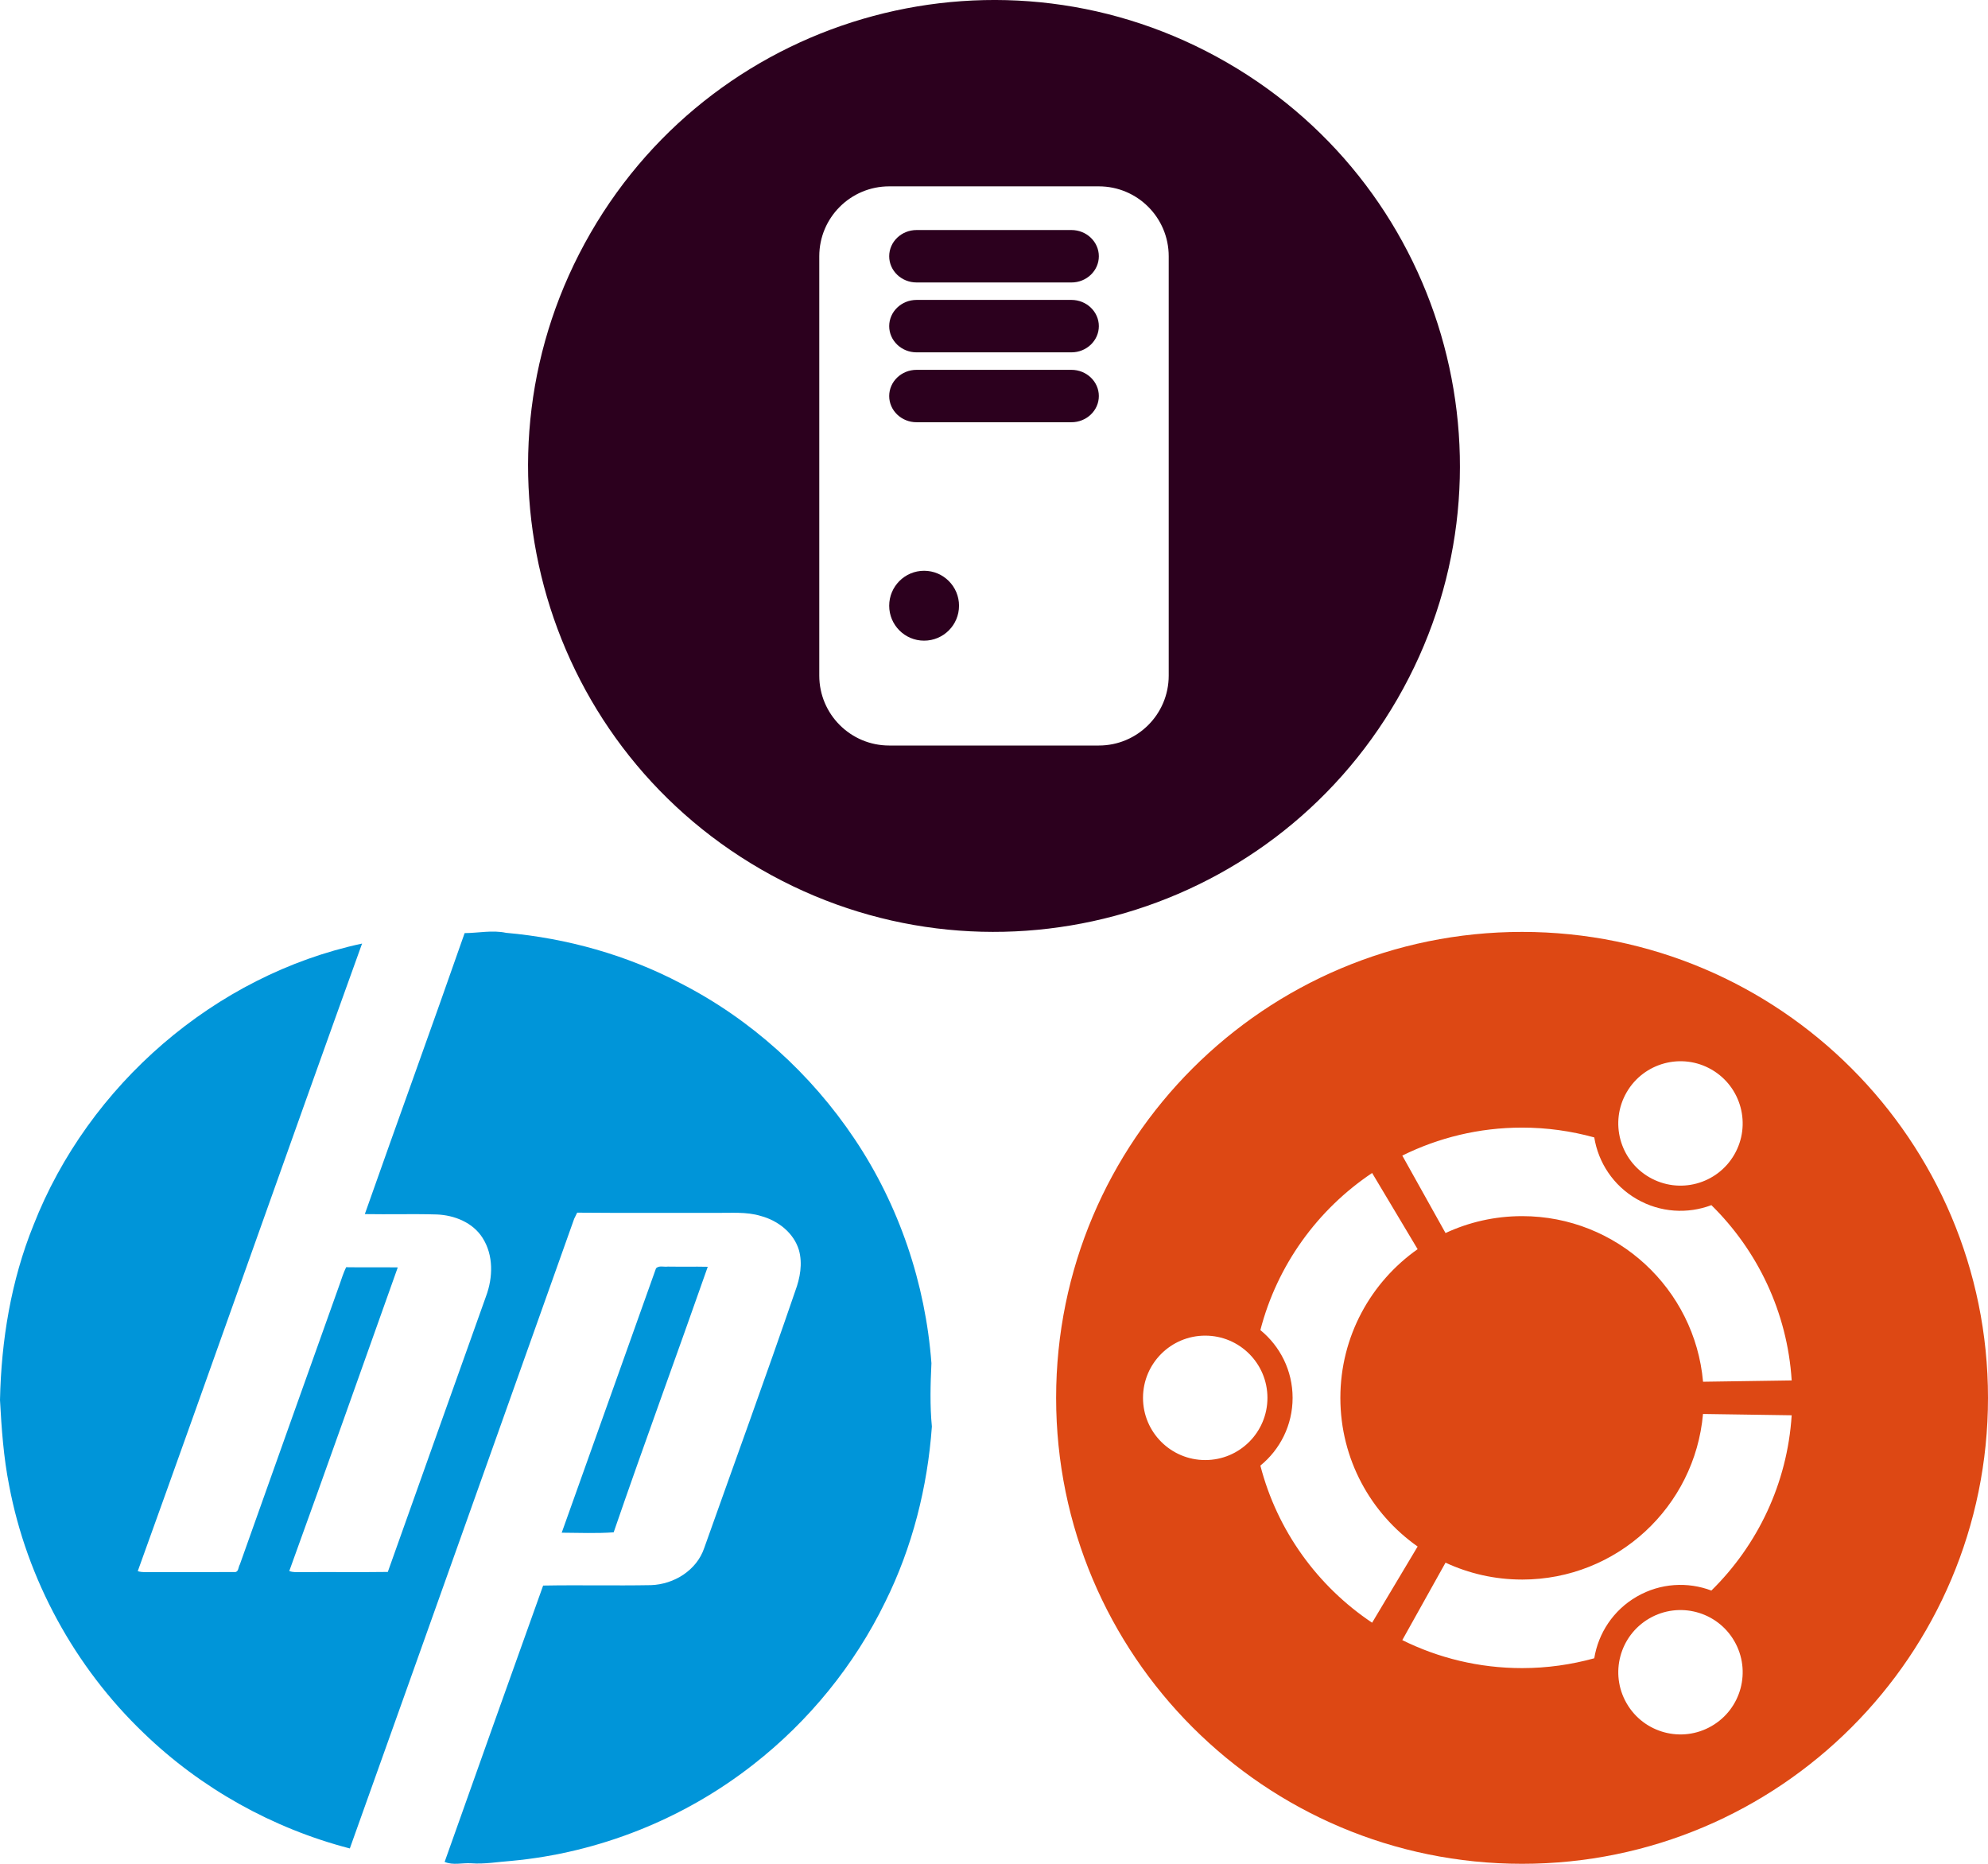 <svg xmlns="http://www.w3.org/2000/svg" width="256" height="240" viewBox="0 0 256 240"><g><path fill="#2C001E" d="M157.996 8.05C129.306-8.52 92.616 1.31 76.048 30c-16.567 28.698-6.738 65.39 21.96 81.952 28.69 16.565 65.38 6.732 81.945-21.958 16.566-28.698 6.734-65.383-21.957-81.945zM150.498 87c0 4.97-4.024 9-8.998 9h-26.996c-4.976 0-9.003-4.03-9.003-9V32.997c0-4.968 4.028-9 9.004-9H141.5c4.974 0 8.998 4.032 8.998 9V87zm-12.526-41.628h-19.94c-1.95 0-3.527-1.512-3.527-3.376 0-1.86 1.578-3.376 3.527-3.376h19.94c1.943 0 3.528 1.516 3.528 3.376 0 1.864-1.585 3.376-3.528 3.376zm0-9h-19.94c-1.95 0-3.527-1.508-3.527-3.375 0-1.864 1.578-3.376 3.527-3.376h19.94c1.943 0 3.528 1.513 3.528 3.377 0 1.867-1.585 3.376-3.528 3.376zm0 18h-19.94c-1.95 0-3.527-1.51-3.527-3.374s1.578-3.374 3.527-3.374h19.94c1.943 0 3.528 1.51 3.528 3.374 0 1.865-1.585 3.373-3.528 3.373zM123.496 78c0 2.485-2.012 4.497-4.5 4.497-2.48 0-4.492-2.012-4.492-4.497 0-2.484 2.012-4.502 4.493-4.502 2.487 0 4.5 2.02 4.5 4.502z"/><path fill="#DD4814" d="M256 180c0 33.136-26.863 60-59.998 60-33.14 0-60.002-26.864-60.002-60 0-33.137 26.862-60 60.002-60C229.138 120 256 146.863 256 180zm-100.798-8.012c-4.426 0-8.014 3.587-8.014 8.013 0 4.425 3.59 8.01 8.014 8.01 4.424 0 8.01-3.585 8.01-8.01s-3.585-8.012-8.01-8.012zm57.195 36.41c-3.832 2.213-5.143 7.11-2.932 10.938 2.21 3.832 7.11 5.145 10.938 2.93 3.832-2.21 5.146-7.105 2.932-10.938-2.208-3.828-7.11-5.14-10.938-2.93zM172.602 180c0-7.916 3.932-14.91 9.95-19.145l-5.86-9.81c-7.007 4.687-12.222 11.845-14.39 20.23 2.53 2.064 4.15 5.204 4.15 8.725 0 3.52-1.62 6.66-4.15 8.724 2.164 8.388 7.38 15.547 14.39 20.23l5.86-9.81c-6.018-4.233-9.95-11.227-9.95-19.143zm23.4-23.4c12.22 0 22.25 9.373 23.303 21.325l11.415-.167c-.562-8.824-4.418-16.746-10.34-22.572-3.046 1.15-6.564.975-9.605-.778-3.047-1.758-4.958-4.724-5.478-7.943-2.96-.817-6.077-1.264-9.3-1.264-5.536 0-10.77 1.302-15.42 3.603l5.567 9.974c2.995-1.394 6.336-2.177 9.858-2.177zm0 46.798c-3.523 0-6.864-.783-9.858-2.176l-5.567 9.974c4.65 2.304 9.884 3.605 15.425 3.605 3.22 0 6.335-.447 9.295-1.266.523-3.22 2.432-6.182 5.478-7.943 3.044-1.754 6.56-1.928 9.604-.777 5.922-5.826 9.777-13.747 10.34-22.57l-11.418-.17c-1.05 11.956-11.078 21.325-23.3 21.325zm16.392-51.8c3.832 2.214 8.73.903 10.94-2.928 2.214-3.832.9-8.73-2.93-10.943-3.83-2.21-8.73-.896-10.942 2.935-2.208 3.83-.897 8.727 2.932 10.937z"/><path fill="#0095D9" d="M59.833 120.156c1.782-.01 3.557-.414 5.325-.038 7.828.694 15.546 2.845 22.51 6.51 9.007 4.614 16.756 11.628 22.378 20.034 5.735 8.55 9.13 18.617 9.897 28.877-.126 2.714-.205 5.447.058 8.155-.56 7.8-2.513 15.536-5.994 22.56-3.97 8.163-9.85 15.386-17.007 20.967-8.92 6.993-19.863 11.367-31.155 12.404-1.72.123-3.437.44-5.167.308-1.146-.076-2.32.29-3.42-.178 4.217-11.863 8.43-23.73 12.684-35.583 4.63-.085 9.264.03 13.894-.055 2.955-.103 5.876-1.902 6.847-4.774 3.916-11.025 7.93-22.02 11.723-33.093.622-1.67.968-3.535.472-5.286-.67-2.22-2.7-3.79-4.883-4.377-1.895-.588-3.895-.373-5.844-.407-5.943-.017-11.886.03-17.826-.027l-.386.787c-9.624 27.03-19.23 54.067-28.89 81.083-9.924-2.575-19.17-7.732-26.544-14.86-8.88-8.497-15.047-19.8-17.328-31.88-.718-3.63-.978-7.323-1.176-11.007.16-7.67 1.42-15.375 4.31-22.51 7.047-18.018 23.356-32.207 42.315-36.263-9.705 26.91-19.185 53.903-28.887 80.816.62.187 1.27.115 1.905.122 3.536-.017 7.076.007 10.612-.007.482-.003.43-.674.633-.98 4.26-12.032 8.573-24.046 12.848-36.07.256-.745.496-1.497.838-2.205 2.216.038 4.432-.01 6.648.024-4.647 13.033-9.254 26.086-13.97 39.095.492.197 1.03.136 1.546.146 3.714-.035 7.428.024 11.142-.027 4.196-11.844 8.443-23.666 12.65-35.502.9-2.42.978-5.284-.45-7.517-1.25-1.976-3.62-2.92-5.88-3.012-3.09-.092-6.186.007-9.28-.048 4.252-12.07 8.633-24.098 12.853-36.184zM84.472 163.334c.37-.417 1.026-.164 1.518-.236 1.717.03 3.433-.014 5.15.024-3.998 11.412-8.184 22.76-12.116 34.194-2.223.157-4.463.062-6.69.048 4.06-11.336 8.08-22.69 12.138-34.03z"/></g></svg>